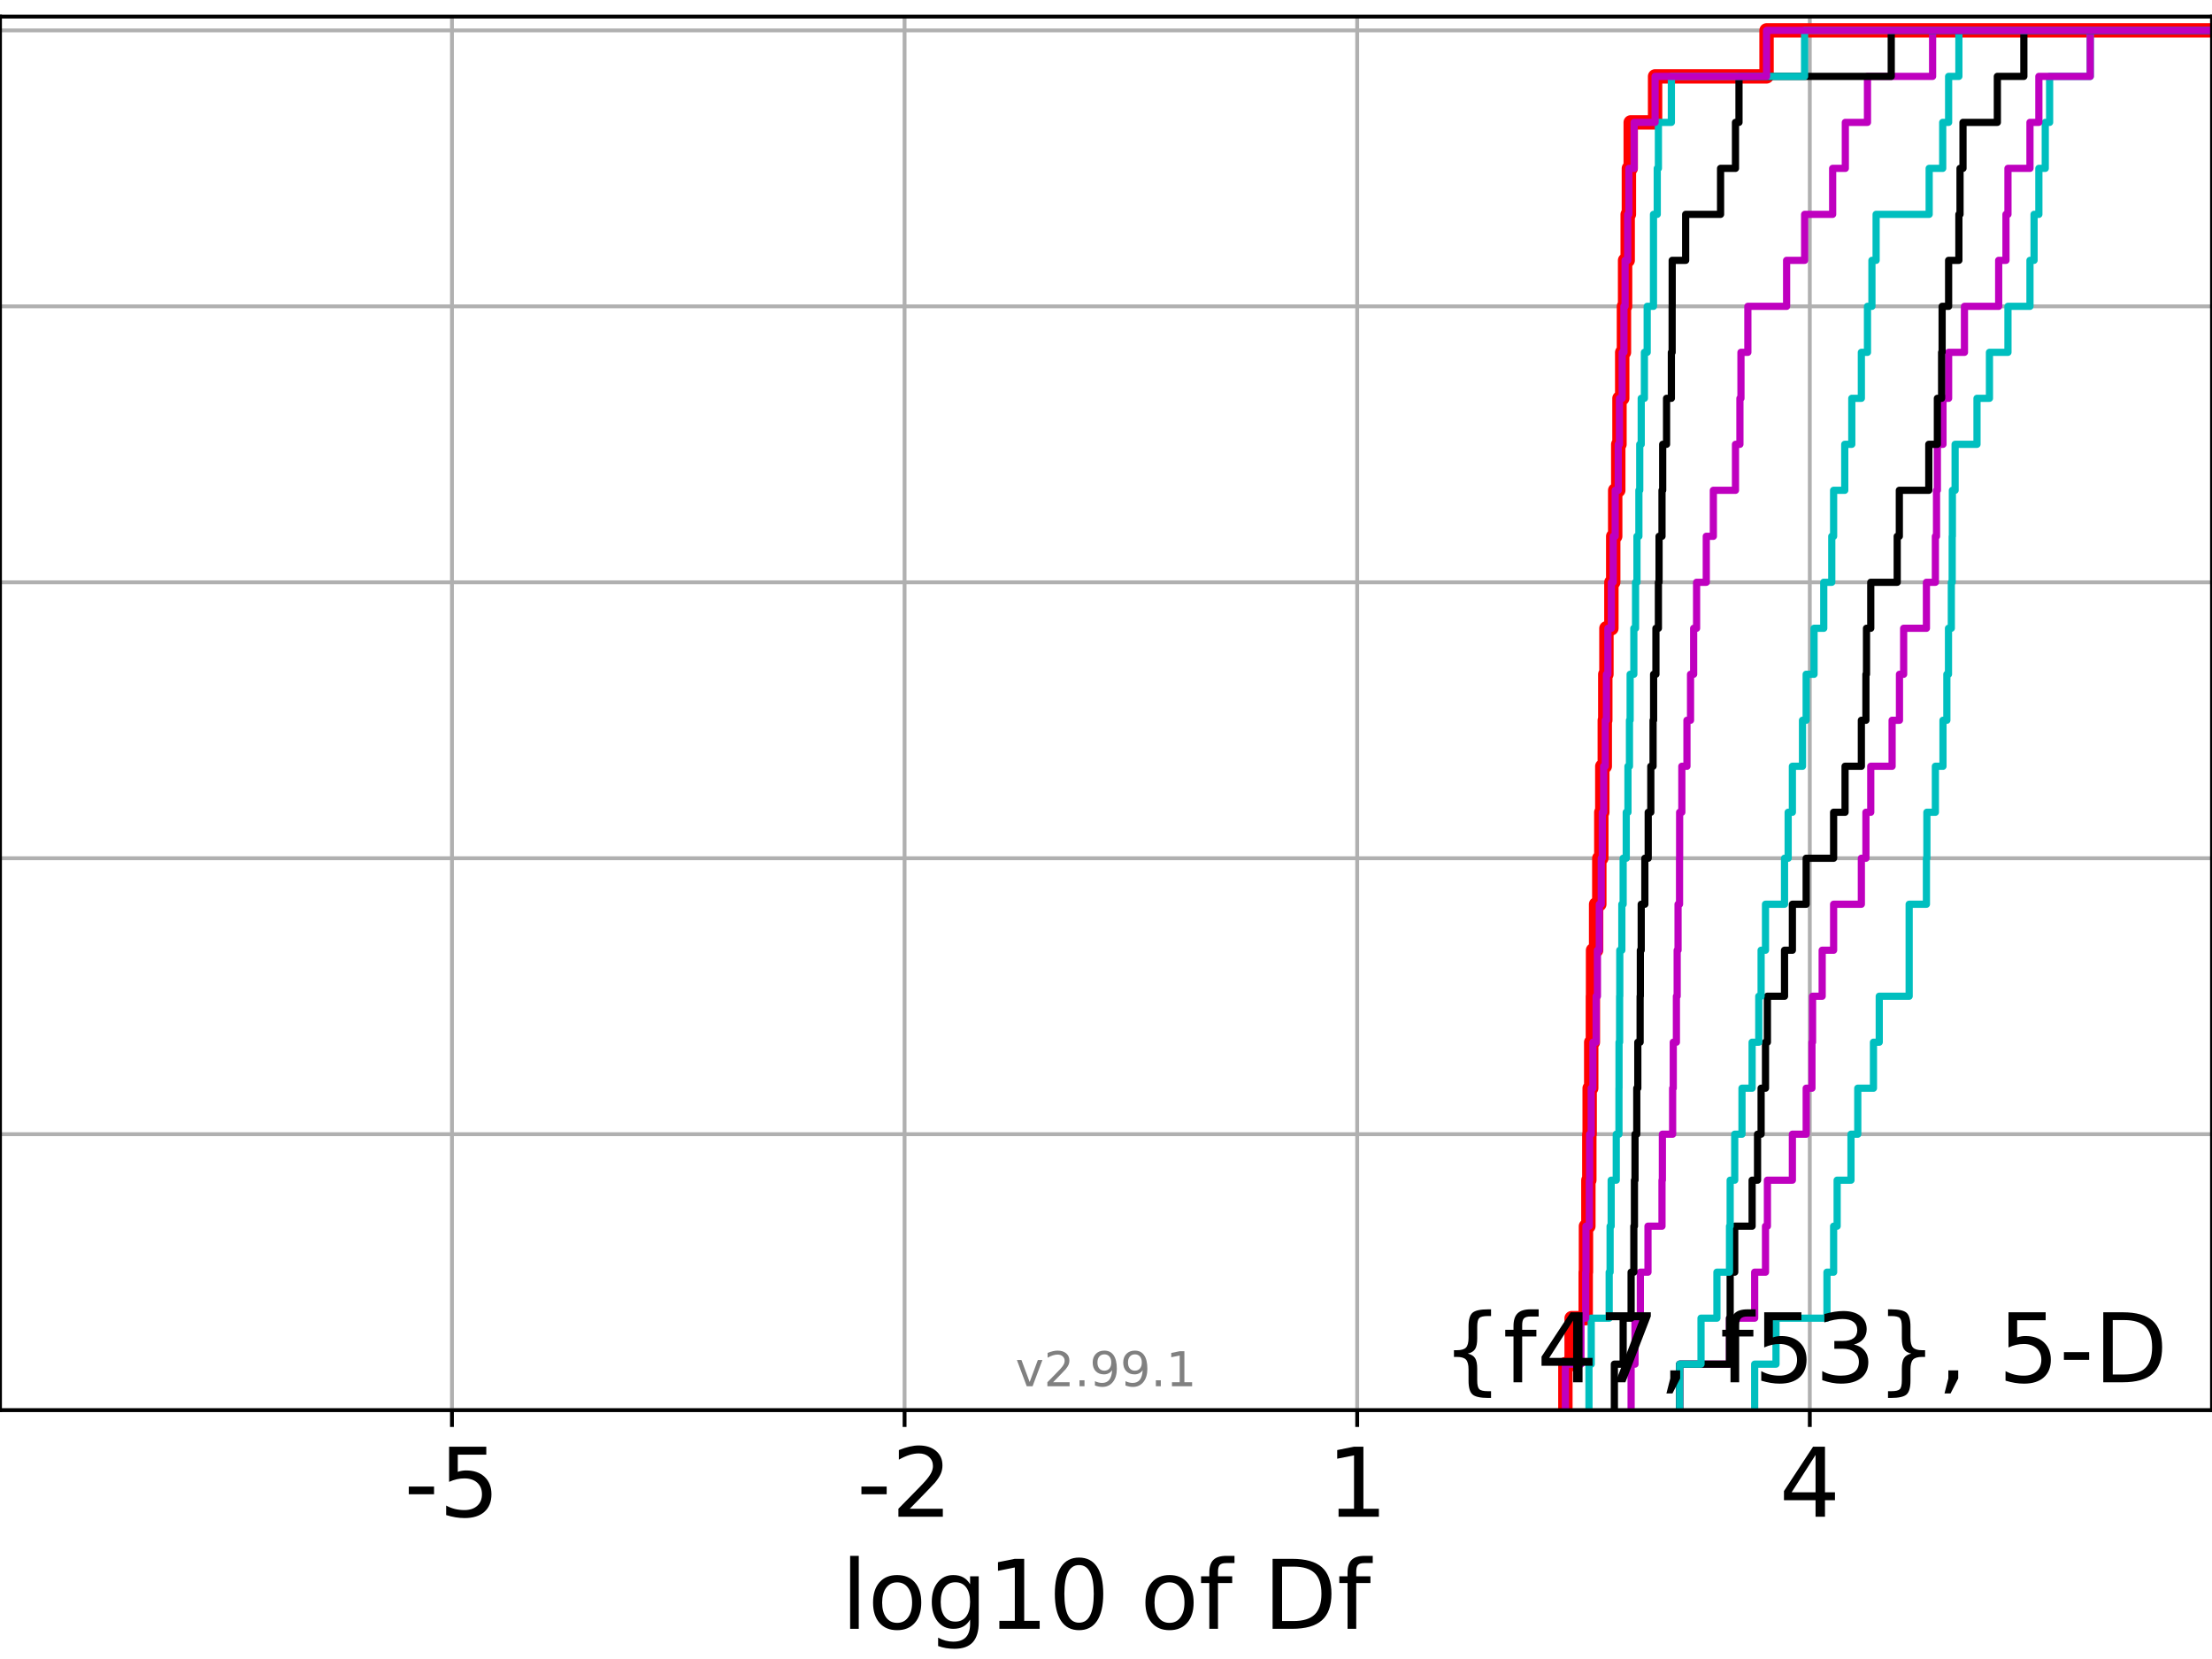 <?xml version="1.0" encoding="utf-8" standalone="no"?>
<!DOCTYPE svg PUBLIC "-//W3C//DTD SVG 1.1//EN"
  "http://www.w3.org/Graphics/SVG/1.1/DTD/svg11.dtd">
<!-- Created with matplotlib (https://matplotlib.org/) -->
<svg height="345.6pt" version="1.1" viewBox="0 0 460.8 345.6" width="460.8pt" xmlns="http://www.w3.org/2000/svg" xmlns:xlink="http://www.w3.org/1999/xlink">
 <defs>
  <style type="text/css">*{stroke-linecap:butt;stroke-linejoin:round;}</style>
 </defs>
 <g id="figure_1">
  <g id="patch_1">
   <path d="M 0 345.6 
L 460.8 345.6 
L 460.8 0 
L 0 0 
z
" style="fill:#ffffff;"/>
  </g>
  <g id="axes_1">
   <g id="patch_2">
    <path d="M 0 293.76 
L 460.8 293.76 
L 460.8 3.456 
L 0 3.456 
z
" style="fill:#ffffff;"/>
   </g>
   <g id="matplotlib.axis_1">
    <g id="xtick_1">
     <g id="line2d_1">
      <path clip-path="url(#pee1123b183)" d="M 94.152 293.76 
L 94.152 3.456 
" style="fill:none;stroke:#b0b0b0;stroke-linecap:square;stroke-width:0.8;"/>
     </g>
     <g id="line2d_2">
      <defs>
       <path d="M 0 0 
L 0 3.5 
" id="m4de58ba398" style="stroke:#000000;stroke-width:0.8;"/>
      </defs>
      <g>
       <use style="stroke:#000000;stroke-width:0.8;" x="94.152" xlink:href="#m4de58ba398" y="293.76"/>
      </g>
     </g>
     <g id="text_1">
      <!-- -5 -->
      <g transform="translate(84.182 315.957)scale(0.2 -0.2)">
       <defs>
        <path d="M 4.891 31.391 
L 31.203 31.391 
L 31.203 23.391 
L 4.891 23.391 
z
" id="DejaVuSans-45"/>
        <path d="M 10.797 72.906 
L 49.516 72.906 
L 49.516 64.594 
L 19.828 64.594 
L 19.828 46.734 
Q 21.969 47.469 24.109 47.828 
Q 26.266 48.188 28.422 48.188 
Q 40.625 48.188 47.75 41.5 
Q 54.891 34.812 54.891 23.391 
Q 54.891 11.625 47.562 5.094 
Q 40.234 -1.422 26.906 -1.422 
Q 22.312 -1.422 17.547 -0.641 
Q 12.797 0.141 7.719 1.703 
L 7.719 11.625 
Q 12.109 9.234 16.797 8.062 
Q 21.484 6.891 26.703 6.891 
Q 35.156 6.891 40.078 11.328 
Q 45.016 15.766 45.016 23.391 
Q 45.016 31 40.078 35.438 
Q 35.156 39.891 26.703 39.891 
Q 22.75 39.891 18.812 39.016 
Q 14.891 38.141 10.797 36.281 
z
" id="DejaVuSans-53"/>
       </defs>
       <use xlink:href="#DejaVuSans-45"/>
       <use x="36.084" xlink:href="#DejaVuSans-53"/>
      </g>
     </g>
    </g>
    <g id="xtick_2">
     <g id="line2d_3">
      <path clip-path="url(#pee1123b183)" d="M 188.44 293.76 
L 188.44 3.456 
" style="fill:none;stroke:#b0b0b0;stroke-linecap:square;stroke-width:0.8;"/>
     </g>
     <g id="line2d_4">
      <g>
       <use style="stroke:#000000;stroke-width:0.8;" x="188.44" xlink:href="#m4de58ba398" y="293.76"/>
      </g>
     </g>
     <g id="text_2">
      <!-- -2 -->
      <g transform="translate(178.47 315.957)scale(0.2 -0.2)">
       <defs>
        <path d="M 19.188 8.297 
L 53.609 8.297 
L 53.609 0 
L 7.328 0 
L 7.328 8.297 
Q 12.938 14.109 22.625 23.891 
Q 32.328 33.688 34.812 36.531 
Q 39.547 41.844 41.422 45.531 
Q 43.312 49.219 43.312 52.781 
Q 43.312 58.594 39.234 62.25 
Q 35.156 65.922 28.609 65.922 
Q 23.969 65.922 18.812 64.312 
Q 13.672 62.703 7.812 59.422 
L 7.812 69.391 
Q 13.766 71.781 18.938 73 
Q 24.125 74.219 28.422 74.219 
Q 39.75 74.219 46.484 68.547 
Q 53.219 62.891 53.219 53.422 
Q 53.219 48.922 51.531 44.891 
Q 49.859 40.875 45.406 35.406 
Q 44.188 33.984 37.641 27.219 
Q 31.109 20.453 19.188 8.297 
z
" id="DejaVuSans-50"/>
       </defs>
       <use xlink:href="#DejaVuSans-45"/>
       <use x="36.084" xlink:href="#DejaVuSans-50"/>
      </g>
     </g>
    </g>
    <g id="xtick_3">
     <g id="line2d_5">
      <path clip-path="url(#pee1123b183)" d="M 282.728 293.76 
L 282.728 3.456 
" style="fill:none;stroke:#b0b0b0;stroke-linecap:square;stroke-width:0.8;"/>
     </g>
     <g id="line2d_6">
      <g>
       <use style="stroke:#000000;stroke-width:0.8;" x="282.728" xlink:href="#m4de58ba398" y="293.76"/>
      </g>
     </g>
     <g id="text_3">
      <!-- 1 -->
      <g transform="translate(276.366 315.957)scale(0.2 -0.2)">
       <defs>
        <path d="M 12.406 8.297 
L 28.516 8.297 
L 28.516 63.922 
L 10.984 60.406 
L 10.984 69.391 
L 28.422 72.906 
L 38.281 72.906 
L 38.281 8.297 
L 54.391 8.297 
L 54.391 0 
L 12.406 0 
z
" id="DejaVuSans-49"/>
       </defs>
       <use xlink:href="#DejaVuSans-49"/>
      </g>
     </g>
    </g>
    <g id="xtick_4">
     <g id="line2d_7">
      <path clip-path="url(#pee1123b183)" d="M 377.016 293.76 
L 377.016 3.456 
" style="fill:none;stroke:#b0b0b0;stroke-linecap:square;stroke-width:0.8;"/>
     </g>
     <g id="line2d_8">
      <g>
       <use style="stroke:#000000;stroke-width:0.8;" x="377.016" xlink:href="#m4de58ba398" y="293.76"/>
      </g>
     </g>
     <g id="text_4">
      <!-- 4 -->
      <g transform="translate(370.654 315.957)scale(0.2 -0.2)">
       <defs>
        <path d="M 37.797 64.312 
L 12.891 25.391 
L 37.797 25.391 
z
M 35.203 72.906 
L 47.609 72.906 
L 47.609 25.391 
L 58.016 25.391 
L 58.016 17.188 
L 47.609 17.188 
L 47.609 0 
L 37.797 0 
L 37.797 17.188 
L 4.891 17.188 
L 4.891 26.703 
z
" id="DejaVuSans-52"/>
       </defs>
       <use xlink:href="#DejaVuSans-52"/>
      </g>
     </g>
    </g>
    <g id="text_5">
     <!-- log10 of Df -->
     <g transform="translate(175.214 339.313)scale(0.2 -0.2)">
      <defs>
       <path d="M 9.422 75.984 
L 18.406 75.984 
L 18.406 0 
L 9.422 0 
z
" id="DejaVuSans-108"/>
       <path d="M 30.609 48.391 
Q 23.391 48.391 19.188 42.75 
Q 14.984 37.109 14.984 27.297 
Q 14.984 17.484 19.156 11.844 
Q 23.344 6.203 30.609 6.203 
Q 37.797 6.203 41.984 11.859 
Q 46.188 17.531 46.188 27.297 
Q 46.188 37.016 41.984 42.703 
Q 37.797 48.391 30.609 48.391 
z
M 30.609 56 
Q 42.328 56 49.016 48.375 
Q 55.719 40.766 55.719 27.297 
Q 55.719 13.875 49.016 6.219 
Q 42.328 -1.422 30.609 -1.422 
Q 18.844 -1.422 12.172 6.219 
Q 5.516 13.875 5.516 27.297 
Q 5.516 40.766 12.172 48.375 
Q 18.844 56 30.609 56 
z
" id="DejaVuSans-111"/>
       <path d="M 45.406 27.984 
Q 45.406 37.75 41.375 43.109 
Q 37.359 48.484 30.078 48.484 
Q 22.859 48.484 18.828 43.109 
Q 14.797 37.75 14.797 27.984 
Q 14.797 18.266 18.828 12.891 
Q 22.859 7.516 30.078 7.516 
Q 37.359 7.516 41.375 12.891 
Q 45.406 18.266 45.406 27.984 
z
M 54.391 6.781 
Q 54.391 -7.172 48.188 -13.984 
Q 42 -20.797 29.203 -20.797 
Q 24.469 -20.797 20.266 -20.094 
Q 16.062 -19.391 12.109 -17.922 
L 12.109 -9.188 
Q 16.062 -11.328 19.922 -12.344 
Q 23.781 -13.375 27.781 -13.375 
Q 36.625 -13.375 41.016 -8.766 
Q 45.406 -4.156 45.406 5.172 
L 45.406 9.625 
Q 42.625 4.781 38.281 2.391 
Q 33.938 0 27.875 0 
Q 17.828 0 11.672 7.656 
Q 5.516 15.328 5.516 27.984 
Q 5.516 40.672 11.672 48.328 
Q 17.828 56 27.875 56 
Q 33.938 56 38.281 53.609 
Q 42.625 51.219 45.406 46.391 
L 45.406 54.688 
L 54.391 54.688 
z
" id="DejaVuSans-103"/>
       <path d="M 31.781 66.406 
Q 24.172 66.406 20.328 58.906 
Q 16.5 51.422 16.5 36.375 
Q 16.5 21.391 20.328 13.891 
Q 24.172 6.391 31.781 6.391 
Q 39.453 6.391 43.281 13.891 
Q 47.125 21.391 47.125 36.375 
Q 47.125 51.422 43.281 58.906 
Q 39.453 66.406 31.781 66.406 
z
M 31.781 74.219 
Q 44.047 74.219 50.516 64.516 
Q 56.984 54.828 56.984 36.375 
Q 56.984 17.969 50.516 8.266 
Q 44.047 -1.422 31.781 -1.422 
Q 19.531 -1.422 13.062 8.266 
Q 6.594 17.969 6.594 36.375 
Q 6.594 54.828 13.062 64.516 
Q 19.531 74.219 31.781 74.219 
z
" id="DejaVuSans-48"/>
       <path id="DejaVuSans-32"/>
       <path d="M 37.109 75.984 
L 37.109 68.5 
L 28.516 68.5 
Q 23.688 68.5 21.797 66.547 
Q 19.922 64.594 19.922 59.516 
L 19.922 54.688 
L 34.719 54.688 
L 34.719 47.703 
L 19.922 47.703 
L 19.922 0 
L 10.891 0 
L 10.891 47.703 
L 2.297 47.703 
L 2.297 54.688 
L 10.891 54.688 
L 10.891 58.5 
Q 10.891 67.625 15.141 71.797 
Q 19.391 75.984 28.609 75.984 
z
" id="DejaVuSans-102"/>
       <path d="M 19.672 64.797 
L 19.672 8.109 
L 31.594 8.109 
Q 46.688 8.109 53.688 14.938 
Q 60.688 21.781 60.688 36.531 
Q 60.688 51.172 53.688 57.984 
Q 46.688 64.797 31.594 64.797 
z
M 9.812 72.906 
L 30.078 72.906 
Q 51.266 72.906 61.172 64.094 
Q 71.094 55.281 71.094 36.531 
Q 71.094 17.672 61.125 8.828 
Q 51.172 0 30.078 0 
L 9.812 0 
z
" id="DejaVuSans-68"/>
      </defs>
      <use xlink:href="#DejaVuSans-108"/>
      <use x="27.783" xlink:href="#DejaVuSans-111"/>
      <use x="88.965" xlink:href="#DejaVuSans-103"/>
      <use x="152.441" xlink:href="#DejaVuSans-49"/>
      <use x="216.064" xlink:href="#DejaVuSans-48"/>
      <use x="279.688" xlink:href="#DejaVuSans-32"/>
      <use x="311.475" xlink:href="#DejaVuSans-111"/>
      <use x="372.656" xlink:href="#DejaVuSans-102"/>
      <use x="407.861" xlink:href="#DejaVuSans-32"/>
      <use x="439.648" xlink:href="#DejaVuSans-68"/>
      <use x="516.65" xlink:href="#DejaVuSans-102"/>
     </g>
    </g>
   </g>
   <g id="matplotlib.axis_2">
    <g id="ytick_1">
     <g id="line2d_9">
      <path clip-path="url(#pee1123b183)" d="M 0 293.76 
L 460.8 293.76 
" style="fill:none;stroke:#b0b0b0;stroke-linecap:square;stroke-width:0.8;"/>
     </g>
     <g id="line2d_10">
      <defs>
       <path d="M 0 0 
L -3.5 0 
" id="m780e058357" style="stroke:#000000;stroke-width:0.8;"/>
      </defs>
      <g>
       <use style="stroke:#000000;stroke-width:0.8;" x="0" xlink:href="#m780e058357" y="293.76"/>
      </g>
     </g>
    </g>
    <g id="ytick_2">
     <g id="line2d_11">
      <path clip-path="url(#pee1123b183)" d="M 0 236.274 
L 460.8 236.274 
" style="fill:none;stroke:#b0b0b0;stroke-linecap:square;stroke-width:0.8;"/>
     </g>
     <g id="line2d_12">
      <g>
       <use style="stroke:#000000;stroke-width:0.8;" x="0" xlink:href="#m780e058357" y="236.274"/>
      </g>
     </g>
    </g>
    <g id="ytick_3">
     <g id="line2d_13">
      <path clip-path="url(#pee1123b183)" d="M 0 178.788 
L 460.8 178.788 
" style="fill:none;stroke:#b0b0b0;stroke-linecap:square;stroke-width:0.8;"/>
     </g>
     <g id="line2d_14">
      <g>
       <use style="stroke:#000000;stroke-width:0.8;" x="0" xlink:href="#m780e058357" y="178.788"/>
      </g>
     </g>
    </g>
    <g id="ytick_4">
     <g id="line2d_15">
      <path clip-path="url(#pee1123b183)" d="M 0 121.302 
L 460.8 121.302 
" style="fill:none;stroke:#b0b0b0;stroke-linecap:square;stroke-width:0.8;"/>
     </g>
     <g id="line2d_16">
      <g>
       <use style="stroke:#000000;stroke-width:0.8;" x="0" xlink:href="#m780e058357" y="121.302"/>
      </g>
     </g>
    </g>
    <g id="ytick_5">
     <g id="line2d_17">
      <path clip-path="url(#pee1123b183)" d="M 0 63.816 
L 460.8 63.816 
" style="fill:none;stroke:#b0b0b0;stroke-linecap:square;stroke-width:0.8;"/>
     </g>
     <g id="line2d_18">
      <g>
       <use style="stroke:#000000;stroke-width:0.8;" x="0" xlink:href="#m780e058357" y="63.816"/>
      </g>
     </g>
    </g>
    <g id="ytick_6">
     <g id="line2d_19">
      <path clip-path="url(#pee1123b183)" d="M 0 6.33 
L 460.8 6.33 
" style="fill:none;stroke:#b0b0b0;stroke-linecap:square;stroke-width:0.8;"/>
     </g>
     <g id="line2d_20">
      <g>
       <use style="stroke:#000000;stroke-width:0.8;" x="0" xlink:href="#m780e058357" y="6.33"/>
      </g>
     </g>
    </g>
   </g>
   <g id="line2d_21">
    <path clip-path="url(#pee1123b183)" d="M 326.099 293.76 
L 326.099 284.179 
L 327.401 284.179 
L 327.401 274.598 
L 330.332 274.598 
L 330.332 265.017 
L 330.384 265.017 
L 330.384 255.436 
L 330.888 255.436 
L 330.888 245.855 
L 331.086 245.855 
L 331.086 236.274 
L 331.155 236.274 
L 331.155 226.693 
L 331.481 226.693 
L 331.481 217.112 
L 331.828 217.112 
L 331.828 207.531 
L 331.86 207.531 
L 331.86 197.95 
L 332.5 197.95 
L 332.5 188.369 
L 333.164 188.369 
L 333.164 178.788 
L 333.582 178.788 
L 333.582 169.207 
L 333.789 169.207 
L 333.789 159.626 
L 334.306 159.626 
L 334.306 150.045 
L 334.411 150.045 
L 334.411 140.464 
L 334.649 140.464 
L 334.649 130.883 
L 335.682 130.883 
L 335.682 121.302 
L 336.065 121.302 
L 336.065 111.721 
L 336.476 111.721 
L 336.476 102.14 
L 337.114 102.14 
L 337.114 92.559 
L 337.366 92.559 
L 337.366 82.978 
L 337.938 82.978 
L 337.938 73.397 
L 338.298 73.397 
L 338.298 63.816 
L 338.535 63.816 
L 338.535 54.235 
L 339.077 54.235 
L 339.077 44.654 
L 339.327 44.654 
L 339.327 35.073 
L 339.709 35.073 
L 339.709 25.492 
L 344.785 25.492 
L 344.785 15.911 
L 368.005 15.911 
L 368.005 6.33 
L 368.005 6.33 
L 368.005 6.33 
L 460.8 6.33 
" style="fill:none;stroke:#ff0000;stroke-linecap:square;stroke-width:3;"/>
   </g>
   <g id="line2d_22">
    <path clip-path="url(#pee1123b183)" d="M 365.53 293.76 
L 365.53 284.179 
L 369.975 284.179 
L 369.975 274.598 
L 380.592 274.598 
L 380.592 265.017 
L 381.976 265.017 
L 381.976 255.436 
L 382.71 255.436 
L 382.71 245.855 
L 385.593 245.855 
L 385.593 236.274 
L 387.007 236.274 
L 387.007 226.693 
L 390.276 226.693 
L 390.276 217.112 
L 391.482 217.112 
L 391.482 207.531 
L 397.713 207.531 
L 397.713 197.95 
L 397.713 197.95 
L 397.713 188.369 
L 401.31 188.369 
L 401.31 178.788 
L 401.405 178.788 
L 401.405 169.207 
L 403.175 169.207 
L 403.175 159.626 
L 404.759 159.626 
L 404.759 150.045 
L 405.566 150.045 
L 405.566 140.464 
L 405.905 140.464 
L 405.905 130.883 
L 406.496 130.883 
L 406.496 121.302 
L 406.677 121.302 
L 406.677 111.721 
L 406.716 111.721 
L 406.716 102.14 
L 407.286 102.14 
L 407.286 92.559 
L 411.845 92.559 
L 411.845 82.978 
L 414.439 82.978 
L 414.439 73.397 
L 418.294 73.397 
L 418.294 63.816 
L 422.879 63.816 
L 422.879 54.235 
L 423.732 54.235 
L 423.732 44.654 
L 424.733 44.654 
L 424.733 35.073 
L 426.064 35.073 
L 426.064 25.492 
L 426.973 25.492 
L 426.973 15.911 
L 435.439 15.911 
L 435.439 6.33 
L 435.439 6.33 
L 435.439 6.33 
L 460.8 6.33 
" style="fill:none;stroke:#00bfbf;stroke-linecap:square;stroke-width:1.5;"/>
   </g>
   <g id="line2d_23">
    <path clip-path="url(#pee1123b183)" d="M 349.898 293.76 
L 349.898 284.179 
L 360.286 284.179 
L 360.286 274.598 
L 365.53 274.598 
L 365.53 265.017 
L 367.787 265.017 
L 367.787 255.436 
L 368.183 255.436 
L 368.183 245.855 
L 373.386 245.855 
L 373.386 236.274 
L 376.264 236.274 
L 376.264 226.693 
L 377.462 226.693 
L 377.462 217.112 
L 377.589 217.112 
L 377.589 207.531 
L 379.593 207.531 
L 379.593 197.95 
L 381.976 197.95 
L 381.976 188.369 
L 387.755 188.369 
L 387.755 178.788 
L 388.706 178.788 
L 388.706 169.207 
L 389.713 169.207 
L 389.713 159.626 
L 394.161 159.626 
L 394.161 150.045 
L 395.694 150.045 
L 395.694 140.464 
L 396.566 140.464 
L 396.566 130.883 
L 401.31 130.883 
L 401.31 121.302 
L 403.175 121.302 
L 403.175 111.721 
L 403.41 111.721 
L 403.41 102.14 
L 403.589 102.14 
L 403.589 92.559 
L 404.759 92.559 
L 404.759 82.978 
L 405.933 82.978 
L 405.933 73.397 
L 409.233 73.397 
L 409.233 63.816 
L 416.361 63.816 
L 416.361 54.235 
L 417.88 54.235 
L 417.88 44.654 
L 418.294 44.654 
L 418.294 35.073 
L 422.879 35.073 
L 422.879 25.492 
L 424.733 25.492 
L 424.733 15.911 
L 435.439 15.911 
L 435.439 6.33 
L 435.439 6.33 
L 435.439 6.33 
L 460.8 6.33 
" style="fill:none;stroke:#bf00bf;stroke-linecap:square;stroke-width:1.5;"/>
   </g>
   <g id="line2d_24">
    <path clip-path="url(#pee1123b183)" d="M 349.898 293.76 
L 349.898 284.179 
L 360.286 284.179 
L 360.286 274.598 
L 360.425 274.598 
L 360.425 265.017 
L 361.374 265.017 
L 361.374 255.436 
L 364.998 255.436 
L 364.998 245.855 
L 366.13 245.855 
L 366.13 236.274 
L 366.87 236.274 
L 366.87 226.693 
L 367.787 226.693 
L 367.787 217.112 
L 368.183 217.112 
L 368.183 207.531 
L 371.75 207.531 
L 371.75 197.95 
L 373.386 197.95 
L 373.386 188.369 
L 376.257 188.369 
L 376.257 178.788 
L 381.976 178.788 
L 381.976 169.207 
L 384.358 169.207 
L 384.358 159.626 
L 387.755 159.626 
L 387.755 150.045 
L 388.706 150.045 
L 388.706 140.464 
L 388.825 140.464 
L 388.825 130.883 
L 389.713 130.883 
L 389.713 121.302 
L 395.224 121.302 
L 395.224 111.721 
L 395.666 111.721 
L 395.666 102.14 
L 401.802 102.14 
L 401.802 92.559 
L 403.589 92.559 
L 403.589 82.978 
L 404.472 82.978 
L 404.472 73.397 
L 404.58 73.397 
L 404.58 63.816 
L 405.933 63.816 
L 405.933 54.235 
L 408.071 54.235 
L 408.071 44.654 
L 408.309 44.654 
L 408.309 35.073 
L 408.928 35.073 
L 408.928 25.492 
L 416.085 25.492 
L 416.085 15.911 
L 421.606 15.911 
L 421.606 6.33 
L 421.606 6.33 
L 421.606 6.33 
L 460.8 6.33 
" style="fill:none;stroke:#000000;stroke-linecap:square;stroke-width:1.5;"/>
   </g>
   <g id="line2d_25">
    <path clip-path="url(#pee1123b183)" d="M 349.898 293.76 
L 349.898 284.179 
L 354.354 284.179 
L 354.354 274.598 
L 357.665 274.598 
L 357.665 265.017 
L 360.286 265.017 
L 360.286 255.436 
L 360.425 255.436 
L 360.425 245.855 
L 361.374 245.855 
L 361.374 236.274 
L 362.889 236.274 
L 362.889 226.693 
L 364.998 226.693 
L 364.998 217.112 
L 366.385 217.112 
L 366.385 207.531 
L 366.87 207.531 
L 366.87 197.95 
L 367.787 197.95 
L 367.787 188.369 
L 371.75 188.369 
L 371.75 178.788 
L 372.508 178.788 
L 372.508 169.207 
L 373.386 169.207 
L 373.386 159.626 
L 375.491 159.626 
L 375.491 150.045 
L 376.257 150.045 
L 376.257 140.464 
L 377.899 140.464 
L 377.899 130.883 
L 379.921 130.883 
L 379.921 121.302 
L 381.591 121.302 
L 381.591 111.721 
L 381.976 111.721 
L 381.976 102.14 
L 384.295 102.14 
L 384.295 92.559 
L 385.762 92.559 
L 385.762 82.978 
L 387.755 82.978 
L 387.755 73.397 
L 389.029 73.397 
L 389.029 63.816 
L 389.958 63.816 
L 389.958 54.235 
L 390.83 54.235 
L 390.83 44.654 
L 401.882 44.654 
L 401.882 35.073 
L 404.701 35.073 
L 404.701 25.492 
L 405.933 25.492 
L 405.933 15.911 
L 408.071 15.911 
L 408.071 6.33 
L 408.071 6.33 
L 408.071 6.33 
L 460.8 6.33 
" style="fill:none;stroke:#00bfbf;stroke-linecap:square;stroke-width:1.5;"/>
   </g>
   <g id="line2d_26">
    <path clip-path="url(#pee1123b183)" d="M 339.79 293.76 
L 339.79 284.179 
L 340.603 284.179 
L 340.603 274.598 
L 341.716 274.598 
L 341.716 265.017 
L 343.305 265.017 
L 343.305 255.436 
L 346.224 255.436 
L 346.224 245.855 
L 346.304 245.855 
L 346.304 236.274 
L 348.44 236.274 
L 348.44 226.693 
L 348.571 226.693 
L 348.571 217.112 
L 349.225 217.112 
L 349.225 207.531 
L 349.385 207.531 
L 349.385 197.95 
L 349.569 197.95 
L 349.569 188.369 
L 349.879 188.369 
L 349.879 178.788 
L 349.898 178.788 
L 349.898 169.207 
L 350.357 169.207 
L 350.357 159.626 
L 351.423 159.626 
L 351.423 150.045 
L 352.169 150.045 
L 352.169 140.464 
L 352.818 140.464 
L 352.818 130.883 
L 353.43 130.883 
L 353.43 121.302 
L 355.449 121.302 
L 355.449 111.721 
L 356.922 111.721 
L 356.922 102.14 
L 361.533 102.14 
L 361.533 92.559 
L 362.456 92.559 
L 362.456 82.978 
L 362.674 82.978 
L 362.674 73.397 
L 364.11 73.397 
L 364.11 63.816 
L 372.183 63.816 
L 372.183 54.235 
L 375.939 54.235 
L 375.939 44.654 
L 381.775 44.654 
L 381.775 35.073 
L 384.415 35.073 
L 384.415 25.492 
L 389.029 25.492 
L 389.029 15.911 
L 402.595 15.911 
L 402.595 6.33 
L 402.595 6.33 
L 402.595 6.33 
L 460.8 6.33 
" style="fill:none;stroke:#bf00bf;stroke-linecap:square;stroke-width:1.5;"/>
   </g>
   <g id="line2d_27">
    <path clip-path="url(#pee1123b183)" d="M 336.302 293.76 
L 336.302 284.179 
L 338.131 284.179 
L 338.131 274.598 
L 339.79 274.598 
L 339.79 265.017 
L 340.358 265.017 
L 340.358 255.436 
L 340.485 255.436 
L 340.485 245.855 
L 340.603 245.855 
L 340.603 236.274 
L 340.97 236.274 
L 340.97 226.693 
L 341.185 226.693 
L 341.185 217.112 
L 341.668 217.112 
L 341.668 207.531 
L 341.716 207.531 
L 341.716 197.95 
L 341.897 197.95 
L 341.897 188.369 
L 342.651 188.369 
L 342.651 178.788 
L 343.353 178.788 
L 343.353 169.207 
L 343.893 169.207 
L 343.893 159.626 
L 344.364 159.626 
L 344.364 150.045 
L 344.475 150.045 
L 344.475 140.464 
L 344.96 140.464 
L 344.96 130.883 
L 345.476 130.883 
L 345.476 121.302 
L 345.611 121.302 
L 345.611 111.721 
L 346.224 111.721 
L 346.224 102.14 
L 346.37 102.14 
L 346.37 92.559 
L 347.174 92.559 
L 347.174 82.978 
L 348.177 82.978 
L 348.177 73.397 
L 348.338 73.397 
L 348.338 63.816 
L 348.35 63.816 
L 348.35 54.235 
L 351.156 54.235 
L 351.156 44.654 
L 358.426 44.654 
L 358.426 35.073 
L 361.533 35.073 
L 361.533 25.492 
L 362.263 25.492 
L 362.263 15.911 
L 393.98 15.911 
L 393.98 6.33 
L 393.98 6.33 
L 393.98 6.33 
L 460.8 6.33 
" style="fill:none;stroke:#000000;stroke-linecap:square;stroke-width:1.5;"/>
   </g>
   <g id="line2d_28">
    <path clip-path="url(#pee1123b183)" d="M 331.012 293.76 
L 331.012 284.179 
L 331.481 284.179 
L 331.481 274.598 
L 335.222 274.598 
L 335.222 265.017 
L 335.415 265.017 
L 335.415 255.436 
L 335.636 255.436 
L 335.636 245.855 
L 336.697 245.855 
L 336.697 236.274 
L 337.258 236.274 
L 337.258 226.693 
L 337.273 226.693 
L 337.273 217.112 
L 337.395 217.112 
L 337.395 207.531 
L 337.43 207.531 
L 337.43 197.95 
L 337.858 197.95 
L 337.858 188.369 
L 338.131 188.369 
L 338.131 178.788 
L 338.776 178.788 
L 338.776 169.207 
L 339.133 169.207 
L 339.133 159.626 
L 339.447 159.626 
L 339.447 150.045 
L 339.588 150.045 
L 339.588 140.464 
L 340.358 140.464 
L 340.358 130.883 
L 340.716 130.883 
L 340.716 121.302 
L 341.008 121.302 
L 341.008 111.721 
L 341.41 111.721 
L 341.41 102.14 
L 341.588 102.14 
L 341.588 92.559 
L 341.897 92.559 
L 341.897 82.978 
L 342.559 82.978 
L 342.559 73.397 
L 343.139 73.397 
L 343.139 63.816 
L 344.447 63.816 
L 344.447 54.235 
L 344.451 54.235 
L 344.451 44.654 
L 345.235 44.654 
L 345.235 35.073 
L 345.476 35.073 
L 345.476 25.492 
L 348.177 25.492 
L 348.177 15.911 
L 375.928 15.911 
L 375.928 6.33 
L 375.928 6.33 
L 375.928 6.33 
L 460.8 6.33 
" style="fill:none;stroke:#00bfbf;stroke-linecap:square;stroke-width:1.5;"/>
   </g>
   <g id="line2d_29">
    <path clip-path="url(#pee1123b183)" d="M 326.099 293.76 
L 326.099 284.179 
L 329.338 284.179 
L 329.338 274.598 
L 330.332 274.598 
L 330.332 265.017 
L 330.384 265.017 
L 330.384 255.436 
L 331.086 255.436 
L 331.086 245.855 
L 331.155 245.855 
L 331.155 236.274 
L 331.481 236.274 
L 331.481 226.693 
L 331.828 226.693 
L 331.828 217.112 
L 332.5 217.112 
L 332.5 207.531 
L 332.774 207.531 
L 332.774 197.95 
L 333.164 197.95 
L 333.164 188.369 
L 333.573 188.369 
L 333.573 178.788 
L 333.789 178.788 
L 333.789 169.207 
L 334.074 169.207 
L 334.074 159.626 
L 334.411 159.626 
L 334.411 150.045 
L 334.649 150.045 
L 334.649 140.464 
L 334.952 140.464 
L 334.952 130.883 
L 335.682 130.883 
L 335.682 121.302 
L 336.065 121.302 
L 336.065 111.721 
L 336.476 111.721 
L 336.476 102.14 
L 337.114 102.14 
L 337.114 92.559 
L 337.366 92.559 
L 337.366 82.978 
L 337.938 82.978 
L 337.938 73.397 
L 338.298 73.397 
L 338.298 63.816 
L 338.535 63.816 
L 338.535 54.235 
L 339.077 54.235 
L 339.077 44.654 
L 339.327 44.654 
L 339.327 35.073 
L 340.418 35.073 
L 340.418 25.492 
L 344.785 25.492 
L 344.785 15.911 
L 368.005 15.911 
L 368.005 6.33 
L 368.005 6.33 
L 368.005 6.33 
L 460.8 6.33 
" style="fill:none;stroke:#bf00bf;stroke-linecap:square;stroke-width:1.5;"/>
   </g>
   <g id="patch_3">
    <path d="M 0 293.76 
L 0 3.456 
" style="fill:none;stroke:#000000;stroke-linecap:square;stroke-linejoin:miter;stroke-width:0.8;"/>
   </g>
   <g id="patch_4">
    <path d="M 460.8 293.76 
L 460.8 3.456 
" style="fill:none;stroke:#000000;stroke-linecap:square;stroke-linejoin:miter;stroke-width:0.8;"/>
   </g>
   <g id="patch_5">
    <path d="M 0 293.76 
L 460.8 293.76 
" style="fill:none;stroke:#000000;stroke-linecap:square;stroke-linejoin:miter;stroke-width:0.8;"/>
   </g>
   <g id="patch_6">
    <path d="M 0 3.456 
L 460.8 3.456 
" style="fill:none;stroke:#000000;stroke-linecap:square;stroke-linejoin:miter;stroke-width:0.8;"/>
   </g>
   <g id="text_6">
    <!-- {f47, f53}, 5-D -->
    <g transform="translate(300.387 287.954)scale(0.2 -0.2)">
     <defs>
      <path d="M 51.125 -9.281 
L 51.125 -16.312 
L 48.094 -16.312 
Q 35.938 -16.312 31.812 -12.688 
Q 27.688 -9.078 27.688 1.703 
L 27.688 13.375 
Q 27.688 20.75 25.047 23.578 
Q 22.406 26.422 15.484 26.422 
L 12.5 26.422 
L 12.5 33.406 
L 15.484 33.406 
Q 22.469 33.406 25.078 36.203 
Q 27.688 39.016 27.688 46.297 
L 27.688 58.016 
Q 27.688 68.797 31.812 72.391 
Q 35.938 75.984 48.094 75.984 
L 51.125 75.984 
L 51.125 69 
L 47.797 69 
Q 40.922 69 38.812 66.844 
Q 36.719 64.703 36.719 57.812 
L 36.719 45.703 
Q 36.719 38.031 34.5 34.562 
Q 32.281 31.109 26.906 29.891 
Q 32.328 28.562 34.516 25.094 
Q 36.719 21.625 36.719 14.016 
L 36.719 1.906 
Q 36.719 -4.984 38.812 -7.125 
Q 40.922 -9.281 47.797 -9.281 
z
" id="DejaVuSans-123"/>
      <path d="M 8.203 72.906 
L 55.078 72.906 
L 55.078 68.703 
L 28.609 0 
L 18.312 0 
L 43.219 64.594 
L 8.203 64.594 
z
" id="DejaVuSans-55"/>
      <path d="M 11.719 12.406 
L 22.016 12.406 
L 22.016 4 
L 14.016 -11.625 
L 7.719 -11.625 
L 11.719 4 
z
" id="DejaVuSans-44"/>
      <path d="M 40.578 39.312 
Q 47.656 37.797 51.625 33 
Q 55.609 28.219 55.609 21.188 
Q 55.609 10.406 48.188 4.484 
Q 40.766 -1.422 27.094 -1.422 
Q 22.516 -1.422 17.656 -0.516 
Q 12.797 0.391 7.625 2.203 
L 7.625 11.719 
Q 11.719 9.328 16.594 8.109 
Q 21.484 6.891 26.812 6.891 
Q 36.078 6.891 40.938 10.547 
Q 45.797 14.203 45.797 21.188 
Q 45.797 27.641 41.281 31.266 
Q 36.766 34.906 28.719 34.906 
L 20.219 34.906 
L 20.219 43.016 
L 29.109 43.016 
Q 36.375 43.016 40.234 45.922 
Q 44.094 48.828 44.094 54.297 
Q 44.094 59.906 40.109 62.906 
Q 36.141 65.922 28.719 65.922 
Q 24.656 65.922 20.016 65.031 
Q 15.375 64.156 9.812 62.312 
L 9.812 71.094 
Q 15.438 72.656 20.344 73.438 
Q 25.25 74.219 29.594 74.219 
Q 40.828 74.219 47.359 69.109 
Q 53.906 64.016 53.906 55.328 
Q 53.906 49.266 50.438 45.094 
Q 46.969 40.922 40.578 39.312 
z
" id="DejaVuSans-51"/>
      <path d="M 12.5 -9.281 
L 15.922 -9.281 
Q 22.75 -9.281 24.828 -7.172 
Q 26.906 -5.078 26.906 1.906 
L 26.906 14.016 
Q 26.906 21.625 29.094 25.094 
Q 31.297 28.562 36.719 29.891 
Q 31.297 31.109 29.094 34.562 
Q 26.906 38.031 26.906 45.703 
L 26.906 57.812 
Q 26.906 64.75 24.828 66.875 
Q 22.75 69 15.922 69 
L 12.5 69 
L 12.5 75.984 
L 15.578 75.984 
Q 27.734 75.984 31.812 72.391 
Q 35.891 68.797 35.891 58.016 
L 35.891 46.297 
Q 35.891 39.016 38.516 36.203 
Q 41.156 33.406 48.094 33.406 
L 51.125 33.406 
L 51.125 26.422 
L 48.094 26.422 
Q 41.156 26.422 38.516 23.578 
Q 35.891 20.75 35.891 13.375 
L 35.891 1.703 
Q 35.891 -9.078 31.812 -12.688 
Q 27.734 -16.312 15.578 -16.312 
L 12.5 -16.312 
z
" id="DejaVuSans-125"/>
     </defs>
     <use xlink:href="#DejaVuSans-123"/>
     <use x="63.623" xlink:href="#DejaVuSans-102"/>
     <use x="98.828" xlink:href="#DejaVuSans-52"/>
     <use x="162.451" xlink:href="#DejaVuSans-55"/>
     <use x="226.074" xlink:href="#DejaVuSans-44"/>
     <use x="257.861" xlink:href="#DejaVuSans-32"/>
     <use x="289.648" xlink:href="#DejaVuSans-102"/>
     <use x="324.854" xlink:href="#DejaVuSans-53"/>
     <use x="388.477" xlink:href="#DejaVuSans-51"/>
     <use x="452.1" xlink:href="#DejaVuSans-125"/>
     <use x="515.723" xlink:href="#DejaVuSans-44"/>
     <use x="547.51" xlink:href="#DejaVuSans-32"/>
     <use x="579.297" xlink:href="#DejaVuSans-53"/>
     <use x="642.92" xlink:href="#DejaVuSans-45"/>
     <use x="679.004" xlink:href="#DejaVuSans-68"/>
    </g>
   </g>
   <g id="text_7">
    <!-- v2.99.1 -->
    <g style="fill:#808080;" transform="translate(211.537 288.777)scale(0.1 -0.1)">
     <defs>
      <path d="M 2.984 54.688 
L 12.5 54.688 
L 29.594 8.797 
L 46.688 54.688 
L 56.203 54.688 
L 35.688 0 
L 23.484 0 
z
" id="DejaVuSans-118"/>
      <path d="M 10.688 12.406 
L 21 12.406 
L 21 0 
L 10.688 0 
z
" id="DejaVuSans-46"/>
      <path d="M 10.984 1.516 
L 10.984 10.5 
Q 14.703 8.734 18.5 7.812 
Q 22.312 6.891 25.984 6.891 
Q 35.75 6.891 40.891 13.453 
Q 46.047 20.016 46.781 33.406 
Q 43.953 29.203 39.594 26.953 
Q 35.25 24.703 29.984 24.703 
Q 19.047 24.703 12.672 31.312 
Q 6.297 37.938 6.297 49.422 
Q 6.297 60.641 12.938 67.422 
Q 19.578 74.219 30.609 74.219 
Q 43.266 74.219 49.922 64.516 
Q 56.594 54.828 56.594 36.375 
Q 56.594 19.141 48.406 8.859 
Q 40.234 -1.422 26.422 -1.422 
Q 22.703 -1.422 18.891 -0.688 
Q 15.094 0.047 10.984 1.516 
z
M 30.609 32.422 
Q 37.25 32.422 41.125 36.953 
Q 45.016 41.5 45.016 49.422 
Q 45.016 57.281 41.125 61.844 
Q 37.25 66.406 30.609 66.406 
Q 23.969 66.406 20.094 61.844 
Q 16.219 57.281 16.219 49.422 
Q 16.219 41.5 20.094 36.953 
Q 23.969 32.422 30.609 32.422 
z
" id="DejaVuSans-57"/>
     </defs>
     <use xlink:href="#DejaVuSans-118"/>
     <use x="59.18" xlink:href="#DejaVuSans-50"/>
     <use x="122.803" xlink:href="#DejaVuSans-46"/>
     <use x="154.59" xlink:href="#DejaVuSans-57"/>
     <use x="218.213" xlink:href="#DejaVuSans-57"/>
     <use x="281.836" xlink:href="#DejaVuSans-46"/>
     <use x="313.623" xlink:href="#DejaVuSans-49"/>
    </g>
   </g>
  </g>
 </g>
 <defs>
  <clipPath id="pee1123b183">
   <rect height="290.304" width="460.8" x="0" y="3.456"/>
  </clipPath>
 </defs>
</svg>
